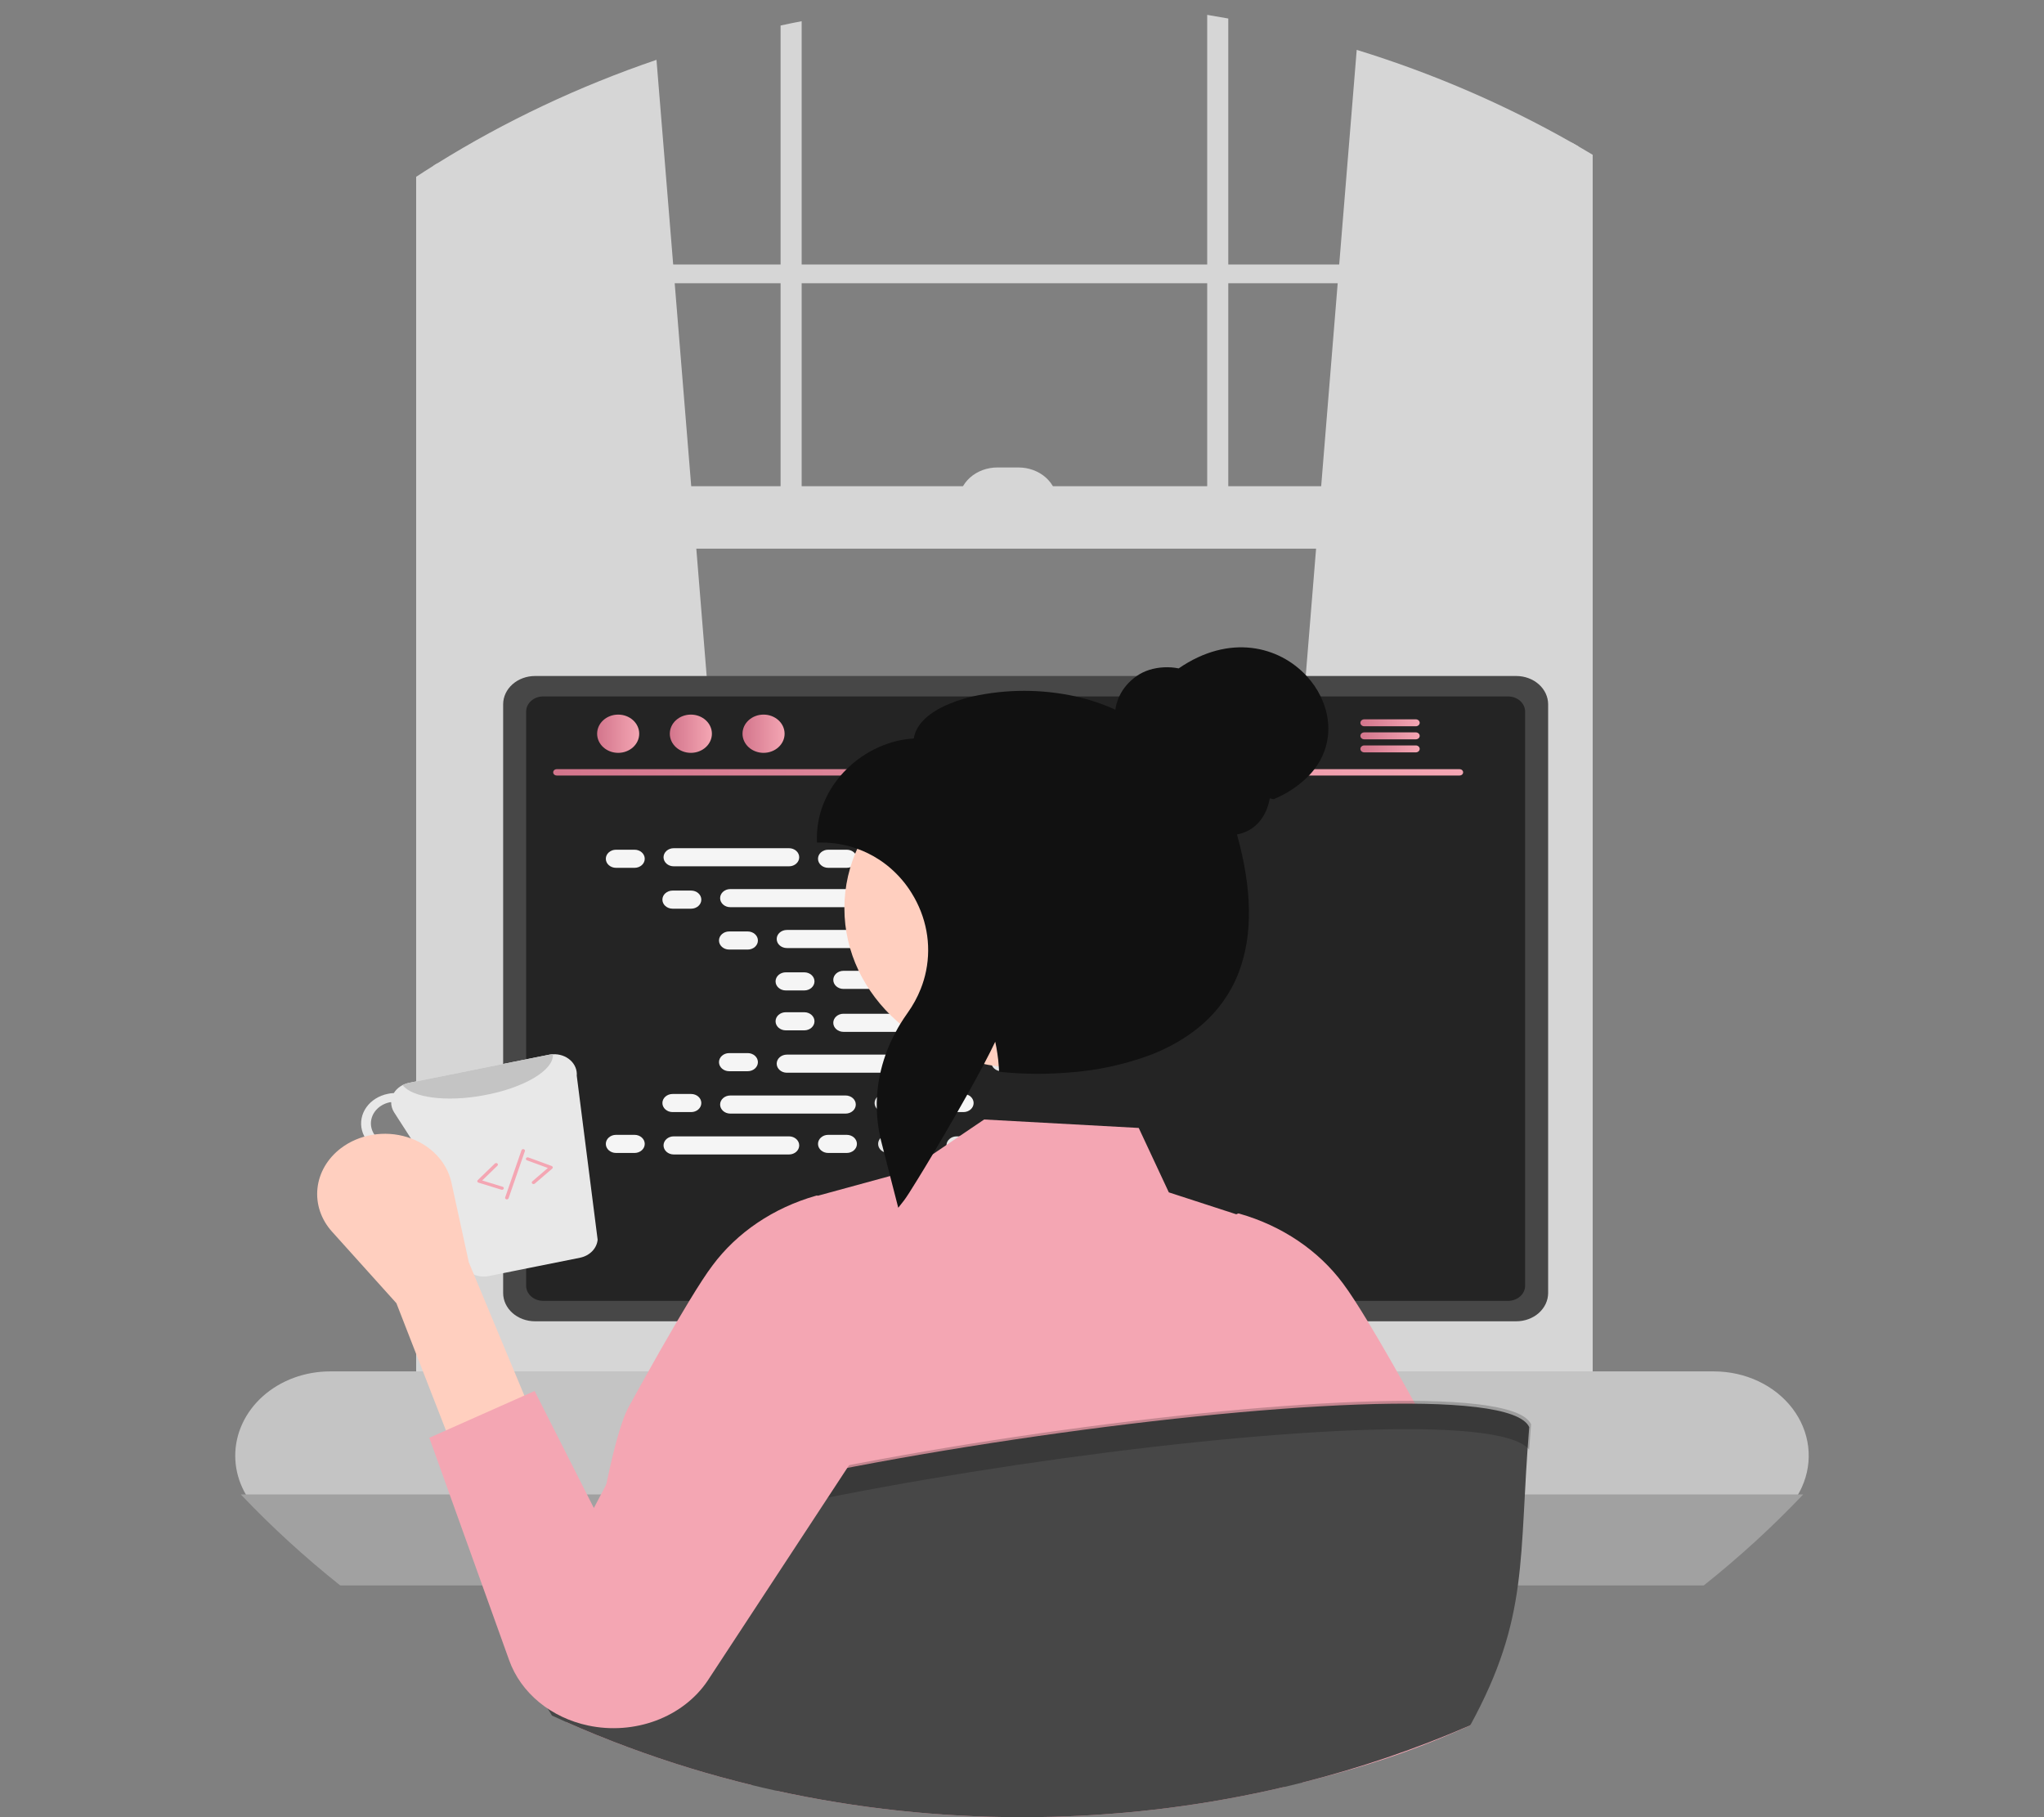 <svg width="360" height="320" viewBox="0 0 360 320" fill="none" xmlns="http://www.w3.org/2000/svg">
<rect x="0" y="0" width="360" height="320" fill="#808080" stroke="none"/>
<g clip-path="url(#clip0_250_2)">
<path d="M134.533 242.774L77.001 247.314L76.385 247.363V29.154C76.59 29.027 76.796 28.9 77.001 28.772C88.992 21.317 101.962 15.193 115.624 10.536L118.563 46.577L118.831 49.877L121.74 85.619L122.637 96.615L134.427 241.5L134.533 242.774Z" fill="#D6D6D6"/>
<path d="M276.808 25.091C277.219 25.323 277.63 25.556 278.041 25.799V247.363L276.808 247.264L219.899 242.774L220.005 241.5L231.795 96.615L232.692 85.619L235.601 49.877L235.868 46.577L238.952 8.781C252.247 12.877 264.953 18.352 276.808 25.091V25.091Z" fill="#D6D6D6"/>
<path d="M276.808 25.091V250.386C276.808 254.71 273.457 258.226 269.334 258.226H84.475C81.062 258.226 78.166 255.812 77.288 252.518C77.096 251.82 77 251.104 77.001 250.386V28.772C76.796 28.9 76.59 29.027 76.385 29.154C75.345 29.802 74.317 30.466 73.296 31.136V250.386C73.24 253.67 74.62 256.846 77.145 259.244C78.469 260.477 80.143 261.369 81.99 261.824C82.8 262.02 83.636 262.119 84.475 262.118H269.334C270.175 262.118 271.013 262.02 271.825 261.824C276.795 260.634 280.514 255.961 280.514 250.386V27.255C279.698 26.763 278.869 26.276 278.041 25.799C277.63 25.556 277.219 25.323 276.808 25.091Z" fill="#D6D6D6"/>
<path d="M278.662 46.579H75.148V49.879H278.662V46.579Z" fill="#D6D6D6"/>
<path d="M137.479 4.495C138.712 4.224 139.945 3.97 141.191 3.731V93.315H137.479V4.495Z" fill="#D6D6D6"/>
<path d="M212.618 2.619C213.857 2.824 215.097 3.034 216.33 3.261V93.315H212.618V2.619Z" fill="#D6D6D6"/>
<path d="M301.858 241.5H58.136C53.705 241.5 49.456 243.065 46.324 245.849C43.191 248.634 41.431 252.411 41.431 256.349C41.431 260.287 43.191 264.064 46.324 266.848C49.456 269.633 53.705 271.197 58.136 271.197H301.858C304.23 271.198 306.576 270.748 308.737 269.878C310.898 269.008 312.825 267.739 314.39 266.154C315.098 265.437 315.728 264.662 316.271 263.839C316.691 263.209 317.055 262.55 317.361 261.869C318.378 259.616 318.758 257.176 318.468 254.762C318.178 252.348 317.226 250.035 315.696 248.024C314.165 246.014 312.104 244.368 309.691 243.23C307.279 242.093 304.589 241.499 301.858 241.5V241.5Z" fill="#C4C4C4"/>
<path d="M278.662 85.619H76.386V96.616H278.662V85.619Z" fill="#D6D6D6"/>
<path d="M175.668 82.32H179.38C180.273 82.32 181.158 82.476 181.984 82.78C182.809 83.084 183.559 83.529 184.191 84.091C184.823 84.653 185.324 85.32 185.666 86.053C186.008 86.787 186.184 87.574 186.184 88.368V88.368H168.864C168.864 86.764 169.581 85.225 170.857 84.091C172.133 82.957 173.864 82.32 175.668 82.32H175.668Z" fill="#D6D6D6"/>
<path d="M317.591 263.164C312.18 268.863 306.328 274.218 300.077 279.192H59.923C53.672 274.218 47.82 268.863 42.409 263.164H317.591Z" fill="#A1A1A1"/>
<path d="M200.105 207.651H159.671C159.453 207.649 159.236 207.679 159.029 207.74C158.59 207.86 158.206 208.103 157.934 208.432C157.661 208.761 157.515 209.158 157.516 209.567V266.347H202.266V209.567C202.266 209.315 202.21 209.065 202.101 208.833C201.992 208.6 201.833 208.389 201.632 208.211C201.432 208.033 201.194 207.892 200.931 207.796C200.669 207.7 200.389 207.651 200.105 207.651ZM184.802 235.665C184.804 236.586 184.462 237.482 183.83 238.212C183.228 238.92 182.39 239.443 181.436 239.706C180.481 239.969 179.458 239.96 178.51 239.678C177.562 239.397 176.738 238.858 176.152 238.138C175.567 237.418 175.251 236.553 175.248 235.665V229.077C175.259 227.957 175.768 226.887 176.663 226.1C177.557 225.312 178.766 224.87 180.025 224.87C181.284 224.87 182.493 225.312 183.387 226.1C184.282 226.887 184.79 227.957 184.802 229.077V235.665Z" fill="#2F2E41"/>
<path d="M157.378 264.531V270.007C157.378 270.291 157.505 270.563 157.73 270.764C157.955 270.966 158.261 271.08 158.58 271.081H201.201C201.52 271.079 201.825 270.964 202.051 270.763C202.276 270.562 202.402 270.291 202.403 270.007V264.531H157.378Z" fill="#3F3D56"/>
<path d="M267.06 119.042H94.223C92.738 119.044 91.314 119.569 90.263 120.502C89.213 121.434 88.621 122.699 88.617 124.019V227.693C88.618 229.014 89.209 230.281 90.26 231.215C91.311 232.149 92.736 232.674 94.223 232.675H267.06C268.546 232.674 269.971 232.149 271.022 231.215C272.073 230.281 272.664 229.014 272.666 227.693V124.019C272.662 122.699 272.07 121.434 271.019 120.502C269.969 119.569 268.545 119.044 267.06 119.042V119.042Z" fill="#474747"/>
<path d="M265.615 122.641H95.662C94.867 122.642 94.105 122.924 93.543 123.424C92.981 123.925 92.666 124.603 92.666 125.309V226.414C92.667 227.12 92.983 227.796 93.545 228.295C94.106 228.795 94.868 229.076 95.662 229.077H265.615C266.409 229.076 267.171 228.795 267.732 228.295C268.294 227.796 268.61 227.12 268.611 226.414V125.309C268.611 124.603 268.296 123.925 267.734 123.424C267.172 122.924 266.41 122.642 265.615 122.641V122.641Z" fill="#242424"/>
<path d="M234.336 270.992L232.767 264.365C232.702 264.095 232.562 263.844 232.359 263.634C232.157 263.424 231.899 263.263 231.608 263.164C231.398 263.091 231.174 263.053 230.948 263.053H132.97C132.744 263.053 132.52 263.091 132.309 263.164C132.019 263.263 131.761 263.424 131.558 263.634C131.356 263.844 131.216 264.095 131.151 264.365L129.581 270.992C129.525 271.233 129.529 271.482 129.594 271.721C129.659 271.96 129.783 272.183 129.957 272.373C130.132 272.564 130.351 272.718 130.601 272.824C130.85 272.93 131.123 272.985 131.4 272.985H232.511C232.789 272.987 233.063 272.932 233.313 272.826C233.564 272.719 233.783 272.564 233.956 272.371C234.131 272.181 234.256 271.958 234.321 271.72C234.387 271.481 234.392 271.233 234.336 270.992V270.992Z" fill="#2F2E41"/>
<path d="M136.498 264.247H133.992C133.824 264.247 133.688 264.368 133.688 264.517V265.637C133.688 265.787 133.824 265.908 133.992 265.908H136.498C136.666 265.908 136.802 265.787 136.802 265.637V264.517C136.802 264.368 136.666 264.247 136.498 264.247Z" fill="#3F3D56"/>
<path d="M142.726 264.247H140.22C140.052 264.247 139.916 264.368 139.916 264.517V265.637C139.916 265.787 140.052 265.908 140.22 265.908H142.726C142.894 265.908 143.03 265.787 143.03 265.637V264.517C143.03 264.368 142.894 264.247 142.726 264.247Z" fill="#3F3D56"/>
<path d="M148.955 264.247H146.449C146.281 264.247 146.145 264.368 146.145 264.517V265.637C146.145 265.787 146.281 265.908 146.449 265.908H148.955C149.123 265.908 149.259 265.787 149.259 265.637V264.517C149.259 264.368 149.123 264.247 148.955 264.247Z" fill="#3F3D56"/>
<path d="M155.183 264.247H152.677C152.509 264.247 152.373 264.368 152.373 264.517V265.637C152.373 265.787 152.509 265.908 152.677 265.908H155.183C155.351 265.908 155.487 265.787 155.487 265.637V264.517C155.487 264.368 155.351 264.247 155.183 264.247Z" fill="#3F3D56"/>
<path d="M161.411 264.247H158.905C158.737 264.247 158.601 264.368 158.601 264.517V265.637C158.601 265.787 158.737 265.908 158.905 265.908H161.411C161.579 265.908 161.715 265.787 161.715 265.637V264.517C161.715 264.368 161.579 264.247 161.411 264.247Z" fill="#3F3D56"/>
<path d="M167.64 264.247H165.134C164.966 264.247 164.83 264.368 164.83 264.517V265.637C164.83 265.787 164.966 265.908 165.134 265.908H167.64C167.808 265.908 167.944 265.787 167.944 265.637V264.517C167.944 264.368 167.808 264.247 167.64 264.247Z" fill="#3F3D56"/>
<path d="M173.868 264.247H171.362C171.194 264.247 171.058 264.368 171.058 264.517V265.637C171.058 265.787 171.194 265.908 171.362 265.908H173.868C174.036 265.908 174.172 265.787 174.172 265.637V264.517C174.172 264.368 174.036 264.247 173.868 264.247Z" fill="#3F3D56"/>
<path d="M180.096 264.247H177.59C177.423 264.247 177.286 264.368 177.286 264.517V265.637C177.286 265.787 177.423 265.908 177.59 265.908H180.096C180.264 265.908 180.401 265.787 180.401 265.637V264.517C180.401 264.368 180.264 264.247 180.096 264.247Z" fill="#3F3D56"/>
<path d="M186.325 264.247H183.819C183.651 264.247 183.515 264.368 183.515 264.517V265.637C183.515 265.787 183.651 265.908 183.819 265.908H186.325C186.493 265.908 186.629 265.787 186.629 265.637V264.517C186.629 264.368 186.493 264.247 186.325 264.247Z" fill="#3F3D56"/>
<path d="M192.553 264.247H190.047C189.879 264.247 189.743 264.368 189.743 264.517V265.637C189.743 265.787 189.879 265.908 190.047 265.908H192.553C192.721 265.908 192.857 265.787 192.857 265.637V264.517C192.857 264.368 192.721 264.247 192.553 264.247Z" fill="#3F3D56"/>
<path d="M198.782 264.247H196.275C196.108 264.247 195.971 264.368 195.971 264.517V265.637C195.971 265.787 196.108 265.908 196.275 265.908H198.782C198.949 265.908 199.086 265.787 199.086 265.637V264.517C199.086 264.368 198.949 264.247 198.782 264.247Z" fill="#3F3D56"/>
<path d="M205.01 264.247H202.504C202.336 264.247 202.2 264.368 202.2 264.517V265.637C202.2 265.787 202.336 265.908 202.504 265.908H205.01C205.178 265.908 205.314 265.787 205.314 265.637V264.517C205.314 264.368 205.178 264.247 205.01 264.247Z" fill="#3F3D56"/>
<path d="M211.238 264.247H208.732C208.564 264.247 208.428 264.368 208.428 264.517V265.637C208.428 265.787 208.564 265.908 208.732 265.908H211.238C211.406 265.908 211.542 265.787 211.542 265.637V264.517C211.542 264.368 211.406 264.247 211.238 264.247Z" fill="#3F3D56"/>
<path d="M217.467 264.247H214.961C214.793 264.247 214.656 264.368 214.656 264.517V265.637C214.656 265.787 214.793 265.908 214.961 265.908H217.467C217.635 265.908 217.771 265.787 217.771 265.637V264.517C217.771 264.368 217.635 264.247 217.467 264.247Z" fill="#3F3D56"/>
<path d="M223.695 264.247H221.189C221.021 264.247 220.885 264.368 220.885 264.517V265.637C220.885 265.787 221.021 265.908 221.189 265.908H223.695C223.863 265.908 223.999 265.787 223.999 265.637V264.517C223.999 264.368 223.863 264.247 223.695 264.247Z" fill="#3F3D56"/>
<path d="M229.923 264.247H227.417C227.249 264.247 227.113 264.368 227.113 264.517V265.637C227.113 265.787 227.249 265.908 227.417 265.908H229.923C230.091 265.908 230.227 265.787 230.227 265.637V264.517C230.227 264.368 230.091 264.247 229.923 264.247Z" fill="#3F3D56"/>
<path d="M136.424 267.015H133.918C133.75 267.015 133.614 267.136 133.614 267.285V268.406C133.614 268.555 133.75 268.676 133.918 268.676H136.424C136.592 268.676 136.728 268.555 136.728 268.406V267.285C136.728 267.136 136.592 267.015 136.424 267.015Z" fill="#3F3D56"/>
<path d="M142.653 267.015H140.147C139.979 267.015 139.843 267.136 139.843 267.285V268.406C139.843 268.555 139.979 268.676 140.147 268.676H142.653C142.821 268.676 142.957 268.555 142.957 268.406V267.285C142.957 267.136 142.821 267.015 142.653 267.015Z" fill="#3F3D56"/>
<path d="M148.881 267.015H146.375C146.207 267.015 146.071 267.136 146.071 267.285V268.406C146.071 268.555 146.207 268.676 146.375 268.676H148.881C149.049 268.676 149.185 268.555 149.185 268.406V267.285C149.185 267.136 149.049 267.015 148.881 267.015Z" fill="#3F3D56"/>
<path d="M155.109 267.015H152.603C152.435 267.015 152.299 267.136 152.299 267.285V268.406C152.299 268.555 152.435 268.676 152.603 268.676H155.109C155.277 268.676 155.413 268.555 155.413 268.406V267.285C155.413 267.136 155.277 267.015 155.109 267.015Z" fill="#3F3D56"/>
<path d="M161.338 267.015H158.832C158.664 267.015 158.528 267.136 158.528 267.285V268.406C158.528 268.555 158.664 268.676 158.832 268.676H161.338C161.506 268.676 161.642 268.555 161.642 268.406V267.285C161.642 267.136 161.506 267.015 161.338 267.015Z" fill="#3F3D56"/>
<path d="M167.566 267.015H165.06C164.892 267.015 164.756 267.136 164.756 267.285V268.406C164.756 268.555 164.892 268.676 165.06 268.676H167.566C167.734 268.676 167.87 268.555 167.87 268.406V267.285C167.87 267.136 167.734 267.015 167.566 267.015Z" fill="#3F3D56"/>
<path d="M173.794 267.015H171.288C171.121 267.015 170.984 267.136 170.984 267.285V268.406C170.984 268.555 171.121 268.676 171.288 268.676H173.794C173.962 268.676 174.099 268.555 174.099 268.406V267.285C174.099 267.136 173.962 267.015 173.794 267.015Z" fill="#3F3D56"/>
<path d="M180.023 267.015H177.517C177.349 267.015 177.213 267.136 177.213 267.285V268.406C177.213 268.555 177.349 268.676 177.517 268.676H180.023C180.191 268.676 180.327 268.555 180.327 268.406V267.285C180.327 267.136 180.191 267.015 180.023 267.015Z" fill="#3F3D56"/>
<path d="M186.251 267.015H183.745C183.577 267.015 183.441 267.136 183.441 267.285V268.406C183.441 268.555 183.577 268.676 183.745 268.676H186.251C186.419 268.676 186.555 268.555 186.555 268.406V267.285C186.555 267.136 186.419 267.015 186.251 267.015Z" fill="#3F3D56"/>
<path d="M192.48 267.015H189.973C189.806 267.015 189.669 267.136 189.669 267.285V268.406C189.669 268.555 189.806 268.676 189.973 268.676H192.48C192.647 268.676 192.784 268.555 192.784 268.406V267.285C192.784 267.136 192.647 267.015 192.48 267.015Z" fill="#3F3D56"/>
<path d="M198.708 267.015H196.202C196.034 267.015 195.898 267.136 195.898 267.285V268.406C195.898 268.555 196.034 268.676 196.202 268.676H198.708C198.876 268.676 199.012 268.555 199.012 268.406V267.285C199.012 267.136 198.876 267.015 198.708 267.015Z" fill="#3F3D56"/>
<path d="M204.936 267.015H202.43C202.262 267.015 202.126 267.136 202.126 267.285V268.406C202.126 268.555 202.262 268.676 202.43 268.676H204.936C205.104 268.676 205.24 268.555 205.24 268.406V267.285C205.24 267.136 205.104 267.015 204.936 267.015Z" fill="#3F3D56"/>
<path d="M211.165 267.015H208.659C208.491 267.015 208.354 267.136 208.354 267.285V268.406C208.354 268.555 208.491 268.676 208.659 268.676H211.165C211.333 268.676 211.469 268.555 211.469 268.406V267.285C211.469 267.136 211.333 267.015 211.165 267.015Z" fill="#3F3D56"/>
<path d="M217.393 267.015H214.887C214.719 267.015 214.583 267.136 214.583 267.285V268.406C214.583 268.555 214.719 268.676 214.887 268.676H217.393C217.561 268.676 217.697 268.555 217.697 268.406V267.285C217.697 267.136 217.561 267.015 217.393 267.015Z" fill="#3F3D56"/>
<path d="M223.621 267.015H221.115C220.947 267.015 220.811 267.136 220.811 267.285V268.406C220.811 268.555 220.947 268.676 221.115 268.676H223.621C223.789 268.676 223.925 268.555 223.925 268.406V267.285C223.925 267.136 223.789 267.015 223.621 267.015Z" fill="#3F3D56"/>
<path d="M229.85 267.015H227.344C227.176 267.015 227.04 267.136 227.04 267.285V268.406C227.04 268.555 227.176 268.676 227.344 268.676H229.85C230.018 268.676 230.154 268.555 230.154 268.406V267.285C230.154 267.136 230.018 267.015 229.85 267.015Z" fill="#3F3D56"/>
<path d="M188.12 270.337H163.814C163.646 270.337 163.51 270.458 163.51 270.607V271.727C163.51 271.877 163.646 271.998 163.814 271.998H188.12C188.288 271.998 188.424 271.877 188.424 271.727V270.607C188.424 270.458 188.288 270.337 188.12 270.337Z" fill="#3F3D56"/>
<path d="M257.075 136.568H98.05C97.885 136.565 97.727 136.505 97.612 136.399C97.496 136.294 97.431 136.153 97.431 136.006C97.431 135.859 97.496 135.718 97.612 135.613C97.727 135.508 97.885 135.447 98.05 135.444H257.075C257.24 135.447 257.398 135.508 257.513 135.613C257.629 135.718 257.694 135.859 257.694 136.006C257.694 136.153 257.629 136.294 257.513 136.399C257.398 136.505 257.24 136.565 257.075 136.568V136.568Z" fill="url(#paint0_linear_250_2)"/>
<path d="M108.875 132.574C110.922 132.574 112.581 131.066 112.581 129.206C112.581 127.346 110.922 125.839 108.875 125.839C106.828 125.839 105.169 127.346 105.169 129.206C105.169 131.066 106.828 132.574 108.875 132.574Z" fill="url(#paint1_linear_250_2)"/>
<path d="M121.678 132.574C123.725 132.574 125.384 131.066 125.384 129.206C125.384 127.346 123.725 125.839 121.678 125.839C119.631 125.839 117.972 127.346 117.972 129.206C117.972 131.066 119.631 132.574 121.678 132.574Z" fill="url(#paint2_linear_250_2)"/>
<path d="M134.481 132.574C136.528 132.574 138.187 131.066 138.187 129.206C138.187 127.346 136.528 125.839 134.481 125.839C132.434 125.839 130.775 127.346 130.775 129.206C130.775 131.066 132.434 132.574 134.481 132.574Z" fill="url(#paint3_linear_250_2)"/>
<path d="M249.365 126.671H240.272C240.092 126.675 239.921 126.741 239.796 126.855C239.67 126.97 239.6 127.123 239.6 127.283C239.6 127.443 239.67 127.596 239.796 127.711C239.921 127.825 240.092 127.891 240.272 127.895H249.365C249.546 127.893 249.719 127.827 249.846 127.713C249.973 127.598 250.044 127.444 250.044 127.283C250.044 127.122 249.973 126.968 249.846 126.853C249.719 126.739 249.546 126.674 249.365 126.671Z" fill="url(#paint4_linear_250_2)"/>
<path d="M249.365 128.969H240.272C240.092 128.972 239.921 129.038 239.795 129.153C239.669 129.267 239.599 129.421 239.599 129.581C239.599 129.741 239.669 129.894 239.795 130.008C239.921 130.123 240.092 130.189 240.272 130.192H249.365C249.547 130.19 249.72 130.125 249.847 130.011C249.974 129.896 250.045 129.742 250.045 129.581C250.045 129.42 249.974 129.265 249.847 129.151C249.72 129.036 249.547 128.971 249.365 128.969V128.969Z" fill="url(#paint5_linear_250_2)"/>
<path d="M249.365 131.266H240.272C240.092 131.27 239.921 131.336 239.796 131.451C239.67 131.565 239.6 131.718 239.6 131.878C239.6 132.038 239.67 132.192 239.796 132.306C239.921 132.42 240.092 132.486 240.272 132.49H249.365C249.546 132.488 249.719 132.422 249.846 132.308C249.973 132.193 250.044 132.039 250.044 131.878C250.044 131.717 249.973 131.563 249.846 131.449C249.719 131.334 249.546 131.269 249.365 131.266V131.266Z" fill="url(#paint6_linear_250_2)"/>
<path d="M111.762 149.632H108.495C107.504 149.632 106.701 150.346 106.701 151.227C106.701 152.107 107.504 152.821 108.495 152.821H111.762C112.753 152.821 113.556 152.107 113.556 151.227C113.556 150.346 112.753 149.632 111.762 149.632Z" fill="#F5F5F5"/>
<path d="M149.132 149.632H145.865C144.874 149.632 144.071 150.346 144.071 151.227C144.071 152.107 144.874 152.821 145.865 152.821H149.132C150.123 152.821 150.926 152.107 150.926 151.227C150.926 150.346 150.123 149.632 149.132 149.632Z" fill="#F5F5F5"/>
<path d="M159.721 149.632H156.453C155.463 149.632 154.659 150.346 154.659 151.227C154.659 152.107 155.463 152.821 156.453 152.821H159.721C160.711 152.821 161.514 152.107 161.514 151.227C161.514 150.346 160.711 149.632 159.721 149.632Z" fill="#E6E6E6"/>
<path d="M138.968 149.366H118.659C117.669 149.366 116.866 150.08 116.866 150.961C116.866 151.841 117.669 152.555 118.659 152.555H138.968C139.958 152.555 140.761 151.841 140.761 150.961C140.761 150.08 139.958 149.366 138.968 149.366Z" fill="#F5F5F5"/>
<path d="M188.794 149.366H168.486C167.496 149.366 166.693 150.08 166.693 150.961C166.693 151.841 167.496 152.555 168.486 152.555H188.794C189.785 152.555 190.588 151.841 190.588 150.961C190.588 150.08 189.785 149.366 188.794 149.366Z" fill="#E6E6E6"/>
<path d="M121.728 156.829H118.46C117.469 156.829 116.666 157.543 116.666 158.424C116.666 159.305 117.469 160.018 118.46 160.018H121.728C122.718 160.018 123.521 159.305 123.521 158.424C123.521 157.543 122.718 156.829 121.728 156.829Z" fill="#F5F5F5"/>
<path d="M159.098 156.829H155.83C154.839 156.829 154.036 157.543 154.036 158.424C154.036 159.305 154.839 160.018 155.83 160.018H159.098C160.088 160.018 160.891 159.305 160.891 158.424C160.891 157.543 160.088 156.829 159.098 156.829Z" fill="#E6E6E6"/>
<path d="M169.686 156.829H166.418C165.428 156.829 164.625 157.543 164.625 158.424C164.625 159.305 165.428 160.018 166.418 160.018H169.686C170.677 160.018 171.48 159.305 171.48 158.424C171.48 157.543 170.677 156.829 169.686 156.829Z" fill="#E6E6E6"/>
<path d="M148.933 156.564H128.625C127.634 156.564 126.831 157.278 126.831 158.158C126.831 159.039 127.634 159.753 128.625 159.753H148.933C149.924 159.753 150.727 159.039 150.727 158.158C150.727 157.278 149.924 156.564 148.933 156.564Z" fill="#F5F5F5"/>
<path d="M198.76 156.564H178.452C177.461 156.564 176.658 157.278 176.658 158.158C176.658 159.039 177.461 159.753 178.452 159.753H198.76C199.75 159.753 200.554 159.039 200.554 158.158C200.554 157.278 199.75 156.564 198.76 156.564Z" fill="#E6E6E6"/>
<path d="M131.693 164.027H128.425C127.435 164.027 126.632 164.741 126.632 165.621C126.632 166.502 127.435 167.216 128.425 167.216H131.693C132.684 167.216 133.487 166.502 133.487 165.621C133.487 164.741 132.684 164.027 131.693 164.027Z" fill="#F5F5F5"/>
<path d="M169.063 164.027H165.796C164.805 164.027 164.002 164.741 164.002 165.621C164.002 166.502 164.805 167.216 165.796 167.216H169.063C170.054 167.216 170.857 166.502 170.857 165.621C170.857 164.741 170.054 164.027 169.063 164.027Z" fill="#E6E6E6"/>
<path d="M179.651 164.027H176.384C175.393 164.027 174.59 164.741 174.59 165.621C174.59 166.502 175.393 167.216 176.384 167.216H179.651C180.642 167.216 181.445 166.502 181.445 165.621C181.445 164.741 180.642 164.027 179.651 164.027Z" fill="#E6E6E6"/>
<path d="M158.898 163.761H138.59C137.599 163.761 136.796 164.475 136.796 165.355C136.796 166.236 137.599 166.95 138.59 166.95H158.898C159.889 166.95 160.692 166.236 160.692 165.355C160.692 164.475 159.889 163.761 158.898 163.761Z" fill="#F5F5F5"/>
<path d="M208.725 163.761H188.417C187.427 163.761 186.624 164.475 186.624 165.355C186.624 166.236 187.427 166.95 188.417 166.95H208.725C209.716 166.95 210.519 166.236 210.519 165.355C210.519 164.475 209.716 163.761 208.725 163.761Z" fill="#E6E6E6"/>
<path d="M141.658 171.224H138.391C137.4 171.224 136.597 171.938 136.597 172.818C136.597 173.699 137.4 174.413 138.391 174.413H141.658C142.649 174.413 143.452 173.699 143.452 172.818C143.452 171.938 142.649 171.224 141.658 171.224Z" fill="#F5F5F5"/>
<path d="M179.029 171.224H175.761C174.77 171.224 173.967 171.938 173.967 172.818C173.967 173.699 174.77 174.413 175.761 174.413H179.029C180.019 174.413 180.822 173.699 180.822 172.818C180.822 171.938 180.019 171.224 179.029 171.224Z" fill="#E6E6E6"/>
<path d="M189.617 171.224H186.349C185.358 171.224 184.555 171.938 184.555 172.818C184.555 173.699 185.358 174.413 186.349 174.413H189.617C190.607 174.413 191.41 173.699 191.41 172.818C191.41 171.938 190.607 171.224 189.617 171.224Z" fill="#E6E6E6"/>
<path d="M168.864 170.958H148.555C147.565 170.958 146.762 171.672 146.762 172.553C146.762 173.433 147.565 174.147 148.555 174.147H168.864C169.854 174.147 170.657 173.433 170.657 172.553C170.657 171.672 169.854 170.958 168.864 170.958Z" fill="#F5F5F5"/>
<path d="M149.132 199.843H145.865C144.874 199.843 144.071 200.557 144.071 201.438C144.071 202.318 144.874 203.032 145.865 203.032H149.132C150.123 203.032 150.926 202.318 150.926 201.438C150.926 200.557 150.123 199.843 149.132 199.843Z" fill="#F5F5F5"/>
<path d="M159.721 199.843H156.453C155.463 199.843 154.659 200.557 154.659 201.438C154.659 202.318 155.463 203.032 156.453 203.032H159.721C160.711 203.032 161.514 202.318 161.514 201.438C161.514 200.557 160.711 199.843 159.721 199.843Z" fill="#E6E6E6"/>
<path d="M188.794 200.109H168.486C167.496 200.109 166.693 200.823 166.693 201.703C166.693 202.584 167.496 203.298 168.486 203.298H188.794C189.785 203.298 190.588 202.584 190.588 201.703C190.588 200.823 189.785 200.109 188.794 200.109Z" fill="#E6E6E6"/>
<path d="M111.762 199.843H108.495C107.504 199.843 106.701 200.557 106.701 201.438C106.701 202.318 107.504 203.032 108.495 203.032H111.762C112.753 203.032 113.556 202.318 113.556 201.438C113.556 200.557 112.753 199.843 111.762 199.843Z" fill="#F5F5F5"/>
<path d="M138.968 200.109H118.659C117.669 200.109 116.866 200.823 116.866 201.703C116.866 202.584 117.669 203.298 118.659 203.298H138.968C139.958 203.298 140.761 202.584 140.761 201.703C140.761 200.823 139.958 200.109 138.968 200.109Z" fill="#F5F5F5"/>
<path d="M121.728 192.646H118.46C117.469 192.646 116.666 193.36 116.666 194.24C116.666 195.121 117.469 195.835 118.46 195.835H121.728C122.718 195.835 123.521 195.121 123.521 194.24C123.521 193.36 122.718 192.646 121.728 192.646Z" fill="#F5F5F5"/>
<path d="M159.098 192.646H155.83C154.839 192.646 154.036 193.36 154.036 194.24C154.036 195.121 154.839 195.835 155.83 195.835H159.098C160.088 195.835 160.891 195.121 160.891 194.24C160.891 193.36 160.088 192.646 159.098 192.646Z" fill="#E6E6E6"/>
<path d="M169.686 192.646H166.418C165.428 192.646 164.625 193.36 164.625 194.24C164.625 195.121 165.428 195.835 166.418 195.835H169.686C170.677 195.835 171.48 195.121 171.48 194.24C171.48 193.36 170.677 192.646 169.686 192.646Z" fill="#F5F5F5"/>
<path d="M148.933 192.912H128.625C127.634 192.912 126.831 193.626 126.831 194.506C126.831 195.387 127.634 196.101 128.625 196.101H148.933C149.924 196.101 150.727 195.387 150.727 194.506C150.727 193.626 149.924 192.912 148.933 192.912Z" fill="#F5F5F5"/>
<path d="M131.693 185.449H128.425C127.435 185.449 126.632 186.163 126.632 187.043C126.632 187.924 127.435 188.638 128.425 188.638H131.693C132.684 188.638 133.487 187.924 133.487 187.043C133.487 186.163 132.684 185.449 131.693 185.449Z" fill="#F5F5F5"/>
<path d="M169.063 185.449H165.796C164.805 185.449 164.002 186.163 164.002 187.043C164.002 187.924 164.805 188.638 165.796 188.638H169.063C170.054 188.638 170.857 187.924 170.857 187.043C170.857 186.163 170.054 185.449 169.063 185.449Z" fill="#E6E6E6"/>
<path d="M179.651 185.449H176.384C175.393 185.449 174.59 186.163 174.59 187.043C174.59 187.924 175.393 188.638 176.384 188.638H179.651C180.642 188.638 181.445 187.924 181.445 187.043C181.445 186.163 180.642 185.449 179.651 185.449Z" fill="#E6E6E6"/>
<path d="M158.898 185.715H138.59C137.599 185.715 136.796 186.428 136.796 187.309C136.796 188.19 137.599 188.903 138.59 188.903H158.898C159.889 188.903 160.692 188.19 160.692 187.309C160.692 186.428 159.889 185.715 158.898 185.715Z" fill="#F5F5F5"/>
<path d="M141.658 178.252H138.391C137.4 178.252 136.597 178.965 136.597 179.846C136.597 180.727 137.4 181.44 138.391 181.44H141.658C142.649 181.44 143.452 180.727 143.452 179.846C143.452 178.965 142.649 178.252 141.658 178.252Z" fill="#F5F5F5"/>
<path d="M179.029 178.252H175.761C174.77 178.252 173.967 178.965 173.967 179.846C173.967 180.727 174.77 181.44 175.761 181.44H179.029C180.019 181.44 180.822 180.727 180.822 179.846C180.822 178.965 180.019 178.252 179.029 178.252Z" fill="#E6E6E6"/>
<path d="M189.617 178.252H186.349C185.358 178.252 184.555 178.965 184.555 179.846C184.555 180.727 185.358 181.44 186.349 181.44H189.617C190.607 181.44 191.41 180.727 191.41 179.846C191.41 178.965 190.607 178.252 189.617 178.252Z" fill="#E6E6E6"/>
<path d="M168.864 178.517H148.555C147.565 178.517 146.762 179.231 146.762 180.112C146.762 180.992 147.565 181.706 148.555 181.706H168.864C169.854 181.706 170.657 180.992 170.657 180.112C170.657 179.231 169.854 178.517 168.864 178.517Z" fill="#F5F5F5"/>
<path d="M258.982 303.817C258.602 303.989 258.216 304.161 257.836 304.327C247.995 308.7 240.123 311.186 229.354 313.91C228.444 304.886 227.566 289.024 226.713 279.192C226.489 276.639 226.264 274.497 226.046 272.985C225.991 272.182 225.807 271.389 225.498 270.633L225.536 272.985L225.629 279.192L226.171 314.685C212.775 317.836 199.015 319.599 185.163 319.939C184.441 319.956 183.731 319.967 183.046 319.978C182.803 319.983 182.566 319.989 182.329 319.989C181.551 319.994 180.779 320 180 320C165.403 320.01 150.859 318.442 136.688 315.333C136.993 306.403 137.298 290.718 137.591 279.192C137.653 276.938 137.709 274.84 137.772 272.985C137.89 269.021 138.015 266.165 138.133 265.207C138.028 265.377 137.946 265.557 137.89 265.744C137.313 268.131 136.92 270.551 136.713 272.985C136.495 274.84 136.277 276.938 136.059 279.192C134.9 291.167 133.692 307.449 132.446 314.353C125.032 312.554 117.756 310.329 110.666 307.693C106.929 306.309 103.258 304.816 99.654 303.214C100.339 299.228 101.055 294.76 101.79 290.126C102.363 286.533 102.955 282.84 103.559 279.192C104.493 273.556 105.453 268.03 106.424 263.164C107.844 256.055 109.302 250.342 110.747 247.718C112.117 245.226 113.487 242.768 114.814 240.415C115.275 239.59 115.736 238.776 116.184 237.985C116.29 237.797 116.396 237.614 116.502 237.431C117.455 235.765 118.377 234.17 119.255 232.675C120.008 231.397 120.725 230.19 121.404 229.077C123.048 226.375 124.443 224.221 125.477 222.859C129.799 217.031 136.234 212.692 143.714 210.563L143.9 210.519L144.031 210.569L156.768 207.092L158.631 206.583L159.882 206.239L164.292 203.255L166.69 201.633L168.938 200.111L173.336 197.138L200.56 198.627L205.86 209.971L217.732 213.83L217.937 213.747L218.118 213.68L218.305 213.725C225.783 215.856 232.217 220.194 236.541 226.021C237.127 226.801 237.837 227.831 238.64 229.077C239.325 230.134 240.073 231.341 240.882 232.675C242.035 234.574 243.293 236.717 244.626 239.037C244.918 239.546 245.217 240.066 245.516 240.592C246.071 241.567 246.633 242.561 247.204 243.576C248.531 245.929 249.901 248.388 251.271 250.884C252.461 253.049 253.663 257.5 254.846 263.164C255.824 267.87 256.796 273.417 257.736 279.192C258.97 286.677 257.655 295.64 258.77 302.527C258.839 302.965 258.914 303.391 258.982 303.817Z" fill="#F4A6B3"/>
<path d="M180.383 188.083C197.87 188.083 212.046 175.482 212.046 159.938C212.046 144.394 197.87 131.793 180.383 131.793C162.896 131.793 148.72 144.394 148.72 159.938C148.72 175.482 162.896 188.083 180.383 188.083Z" fill="#FFCFBF"/>
<path d="M232.599 122.641C231.973 121.342 231.14 120.13 230.126 119.042C225.318 113.821 216.573 111.524 207.598 117.702C205.87 117.359 204.069 117.451 202.397 117.968C201.608 118.222 200.868 118.585 200.205 119.042C198.846 119.985 197.785 121.225 197.128 122.641C196.776 123.389 196.546 124.177 196.443 124.983C194.224 123.958 191.876 123.172 189.448 122.641C183.491 121.324 177.262 121.324 171.305 122.641C169.396 123.07 167.558 123.718 165.837 124.567C162.922 126.062 161.246 127.95 160.947 130.048C156.743 130.259 152.371 132.224 149.113 135.446C148.746 135.806 148.391 136.183 148.061 136.57C145.321 139.756 143.849 143.661 143.875 147.671V148.374H144.666C146.834 148.372 148.981 148.744 150.988 149.47C152.289 149.934 153.521 150.539 154.657 151.269C155.4 151.738 156.101 152.256 156.756 152.819C158.273 154.125 159.558 155.628 160.567 157.276C163.155 161.442 164.052 166.272 163.109 170.956C162.892 172.041 162.575 173.107 162.162 174.145C161.573 175.626 160.798 177.044 159.851 178.37C159.814 178.419 159.783 178.469 159.745 178.519C159.328 179.111 158.929 179.715 158.556 180.324C158.275 180.778 158.014 181.243 157.771 181.708C157.061 183.002 156.461 184.342 155.977 185.716C155.11 188.147 154.599 190.666 154.457 193.212C154.414 193.888 154.401 194.563 154.426 195.239C154.463 196.98 154.678 198.714 155.068 200.421C155.124 200.653 155.18 200.88 155.236 201.113L155.691 202.879L156.768 207.092L157.515 209.993L158.207 212.684L159.228 211.383C159.577 210.94 160.455 209.578 161.632 207.651C162.411 206.395 163.314 204.894 164.292 203.255C165.656 200.958 167.151 198.395 168.614 195.837C169.206 194.801 169.792 193.772 170.358 192.764C171.43 190.854 172.439 189.01 173.304 187.372C174.102 185.86 174.781 184.52 175.285 183.446C175.441 184.15 175.572 184.864 175.671 185.583C175.783 186.314 175.864 187.056 175.908 187.798C175.92 187.909 175.927 188.025 175.933 188.136L175.958 188.59L175.964 188.723L176.624 188.8C180.432 189.163 184.271 189.188 188.084 188.878H188.091C193.143 188.539 198.099 187.472 202.765 185.716C205.414 184.694 207.889 183.345 210.114 181.708C211.154 180.943 212.124 180.106 213.017 179.206C213.241 178.979 213.459 178.752 213.67 178.519C214.903 177.173 215.958 175.705 216.816 174.145C217.39 173.116 217.877 172.05 218.273 170.956C220.665 164.518 220.528 156.485 217.862 146.94C218.582 146.817 219.272 146.58 219.899 146.242C221.855 145.196 223.212 143.12 223.636 140.584L224.309 140.745C226.693 139.757 228.817 138.335 230.543 136.57C230.885 136.211 231.205 135.836 231.502 135.446C234.548 131.46 234.573 126.677 232.599 122.641Z" fill="#111111"/>
<path opacity="0.2" d="M128.504 263.14L133.796 244.985L138.469 260.651L128.504 263.14Z" fill="black"/>
<path d="M269.334 251.311C267.44 274.497 269.402 284.706 258.951 303.823C249.442 307.96 239.537 311.336 229.354 313.91C228.295 314.176 227.234 314.434 226.171 314.685C212.775 317.836 199.015 319.599 185.163 319.939C184.441 319.956 183.731 319.967 183.046 319.978C182.803 319.983 182.566 319.989 182.329 319.989C181.551 319.994 180.779 320 180 320C165.403 320.01 150.859 318.442 136.688 315.333C135.268 315.023 133.854 314.696 132.446 314.353C125.032 312.554 117.756 310.329 110.666 307.693C106.929 306.309 103.258 304.816 99.654 303.214C98.838 302.848 98.022 302.483 97.219 302.107C93.089 295.651 90.741 287.801 90.691 278.367C93.55 262.112 263.018 237.293 269.334 251.311Z" fill="#474747"/>
<path opacity="0.2" d="M269.329 255.281C269.425 253.846 269.533 252.363 269.66 250.819C263.344 236.801 93.876 261.621 91.017 277.875C91.025 279.366 91.097 280.812 91.217 282.224C98.141 266.18 259.137 242.591 269.329 255.281Z" fill="black"/>
<path d="M101.582 189.426C101.623 188.925 101.543 188.421 101.347 187.948C101.151 187.476 100.843 187.047 100.444 186.69C100.046 186.332 99.566 186.055 99.037 185.876C98.507 185.697 97.941 185.621 97.376 185.653C97.166 185.66 96.956 185.684 96.75 185.723L71.985 190.696C71.431 190.815 70.912 191.036 70.461 191.345C70.009 191.653 69.635 192.042 69.364 192.487C69 192.499 68.64 192.546 68.288 192.626C67.517 192.781 66.788 193.07 66.143 193.475C65.498 193.881 64.949 194.396 64.528 194.99C64.106 195.584 63.82 196.246 63.687 196.939C63.553 197.631 63.575 198.34 63.749 199.025C63.924 199.71 64.249 200.358 64.705 200.931C65.161 201.505 65.74 201.993 66.409 202.367C67.759 203.124 69.391 203.372 70.948 203.059C71.834 202.876 72.663 202.52 73.374 202.016L81.766 223.021C82.185 223.679 82.833 224.199 83.612 224.503C84.391 224.807 85.26 224.879 86.089 224.707L102.188 221.473C103.011 221.302 103.751 220.903 104.303 220.335C104.855 219.766 105.19 219.057 105.26 218.309L101.582 189.426ZM70.576 201.564C69.465 201.786 68.299 201.608 67.335 201.069C66.371 200.529 65.687 199.671 65.433 198.683C65.179 197.696 65.376 196.659 65.981 195.801C66.586 194.942 67.549 194.332 68.659 194.104C68.737 194.087 68.816 194.104 68.894 194.087C68.888 194.72 69.07 195.344 69.422 195.895L72.493 200.659C71.959 201.11 71.296 201.423 70.576 201.564Z" fill="#E8E8E8"/>
<path d="M97.376 185.653C97.611 188.435 92.251 191.635 85.072 192.904C78.479 194.104 72.572 193.269 70.909 191.078C71.243 190.902 71.606 190.773 71.985 190.696L96.75 185.723C96.956 185.684 97.165 185.66 97.376 185.653V185.653Z" fill="#C4C4C4"/>
<path d="M80.249 256.28L94.159 250.097L82.567 222.277L79.512 208.247C79.115 206.424 78.187 204.726 76.82 203.322C75.454 201.918 73.697 200.857 71.724 200.246C69.752 199.634 67.634 199.494 65.581 199.838C63.529 200.183 61.614 201 60.028 202.208V202.208C57.678 203.999 56.203 206.531 55.913 209.27C55.623 212.009 56.542 214.741 58.476 216.89L69.816 229.49L80.249 256.28Z" fill="#FFCFBF"/>
<path d="M94.159 244.946L75.612 253.189L89.687 292.391C90.698 295.206 92.51 297.741 94.947 299.751C97.384 301.76 100.365 303.176 103.599 303.86V303.86C107.586 304.704 111.772 304.397 115.551 302.984C119.329 301.571 122.502 299.125 124.611 296L161.935 239.134C164.58 235.216 165.396 230.533 164.21 226.087C163.023 221.641 159.928 217.783 155.585 215.338V215.338C153.249 214.023 150.628 213.16 147.892 212.805C145.156 212.45 142.366 212.611 139.705 213.278C137.044 213.944 134.57 215.102 132.445 216.674C130.321 218.247 128.592 220.2 127.373 222.405L104.592 265.553L94.159 244.946Z" fill="#F4A6B3"/>
<path d="M88.422 209.518C88.388 209.518 88.353 209.513 88.321 209.503L84.272 208.263C84.223 208.249 84.179 208.223 84.144 208.189C84.109 208.155 84.084 208.114 84.071 208.07C84.058 208.025 84.058 207.979 84.071 207.934C84.084 207.89 84.109 207.848 84.144 207.815L87.155 204.9C87.183 204.873 87.216 204.851 87.253 204.836C87.29 204.82 87.331 204.811 87.371 204.81C87.412 204.808 87.453 204.814 87.492 204.826C87.53 204.839 87.566 204.858 87.596 204.882C87.626 204.907 87.65 204.937 87.668 204.97C87.685 205.003 87.695 205.039 87.696 205.075C87.698 205.111 87.692 205.148 87.677 205.182C87.663 205.216 87.642 205.247 87.614 205.274L84.924 207.877L88.523 208.979C88.593 209.001 88.652 209.043 88.69 209.099C88.727 209.156 88.742 209.222 88.729 209.287C88.717 209.351 88.68 209.41 88.623 209.452C88.567 209.495 88.496 209.518 88.422 209.518V209.518Z" fill="#F4A6B3"/>
<path d="M93.973 208.508C93.911 208.508 93.85 208.491 93.799 208.461C93.747 208.43 93.707 208.386 93.684 208.335C93.661 208.284 93.655 208.228 93.668 208.174C93.681 208.12 93.712 208.07 93.756 208.032L96.493 205.68L92.817 204.333C92.779 204.319 92.744 204.299 92.715 204.273C92.686 204.247 92.663 204.217 92.647 204.183C92.632 204.15 92.623 204.114 92.623 204.078C92.623 204.041 92.631 204.005 92.647 203.971C92.662 203.938 92.685 203.907 92.714 203.882C92.743 203.856 92.777 203.835 92.815 203.821C92.853 203.807 92.894 203.8 92.934 203.8C92.975 203.8 93.016 203.807 93.054 203.821L97.17 205.329C97.218 205.347 97.26 205.375 97.293 205.41C97.326 205.446 97.348 205.488 97.358 205.533C97.367 205.578 97.364 205.625 97.349 205.669C97.333 205.712 97.305 205.752 97.268 205.784L94.189 208.43C94.131 208.48 94.053 208.508 93.973 208.508V208.508Z" fill="#F4A6B3"/>
<path d="M89.272 211.211C89.241 211.211 89.21 211.207 89.181 211.199C89.142 211.188 89.105 211.171 89.074 211.147C89.042 211.124 89.016 211.096 88.997 211.064C88.978 211.032 88.966 210.996 88.962 210.96C88.958 210.924 88.962 210.887 88.975 210.853L91.849 202.548C91.873 202.478 91.928 202.42 92.001 202.386C92.074 202.351 92.159 202.344 92.238 202.366C92.317 202.388 92.383 202.436 92.421 202.501C92.46 202.566 92.468 202.641 92.444 202.711L89.57 211.016C89.55 211.072 89.511 211.122 89.457 211.157C89.404 211.192 89.339 211.211 89.272 211.211V211.211Z" fill="#F4A6B3"/>
</g>
<defs>
<linearGradient id="paint0_linear_250_2" x1="97.431" y1="136.568" x2="257.694" y2="136.569" gradientUnits="userSpaceOnUse">
<stop stop-color="#D3758C"/>
<stop offset="1" stop-color="#F4A6B3"/>
</linearGradient>
<linearGradient id="paint1_linear_250_2" x1="105.169" y1="132.574" x2="112.581" y2="132.574" gradientUnits="userSpaceOnUse">
<stop stop-color="#D3758C"/>
<stop offset="1" stop-color="#F4A6B3"/>
</linearGradient>
<linearGradient id="paint2_linear_250_2" x1="117.972" y1="132.574" x2="125.384" y2="132.574" gradientUnits="userSpaceOnUse">
<stop stop-color="#D3758C"/>
<stop offset="1" stop-color="#F4A6B3"/>
</linearGradient>
<linearGradient id="paint3_linear_250_2" x1="130.775" y1="132.574" x2="138.187" y2="132.574" gradientUnits="userSpaceOnUse">
<stop stop-color="#D3758C"/>
<stop offset="1" stop-color="#F4A6B3"/>
</linearGradient>
<linearGradient id="paint4_linear_250_2" x1="239.6" y1="127.895" x2="250.044" y2="127.895" gradientUnits="userSpaceOnUse">
<stop stop-color="#D3758C"/>
<stop offset="1" stop-color="#F4A6B3"/>
</linearGradient>
<linearGradient id="paint5_linear_250_2" x1="239.599" y1="130.192" x2="250.045" y2="130.192" gradientUnits="userSpaceOnUse">
<stop stop-color="#D3758C"/>
<stop offset="1" stop-color="#F4A6B3"/>
</linearGradient>
<linearGradient id="paint6_linear_250_2" x1="239.6" y1="132.49" x2="250.044" y2="132.49" gradientUnits="userSpaceOnUse">
<stop stop-color="#D3758C"/>
<stop offset="1" stop-color="#F4A6B3"/>
</linearGradient>
<clipPath id="clip0_250_2">
<rect width="360" height="320" fill="white"/>
</clipPath>
</defs>
</svg>
